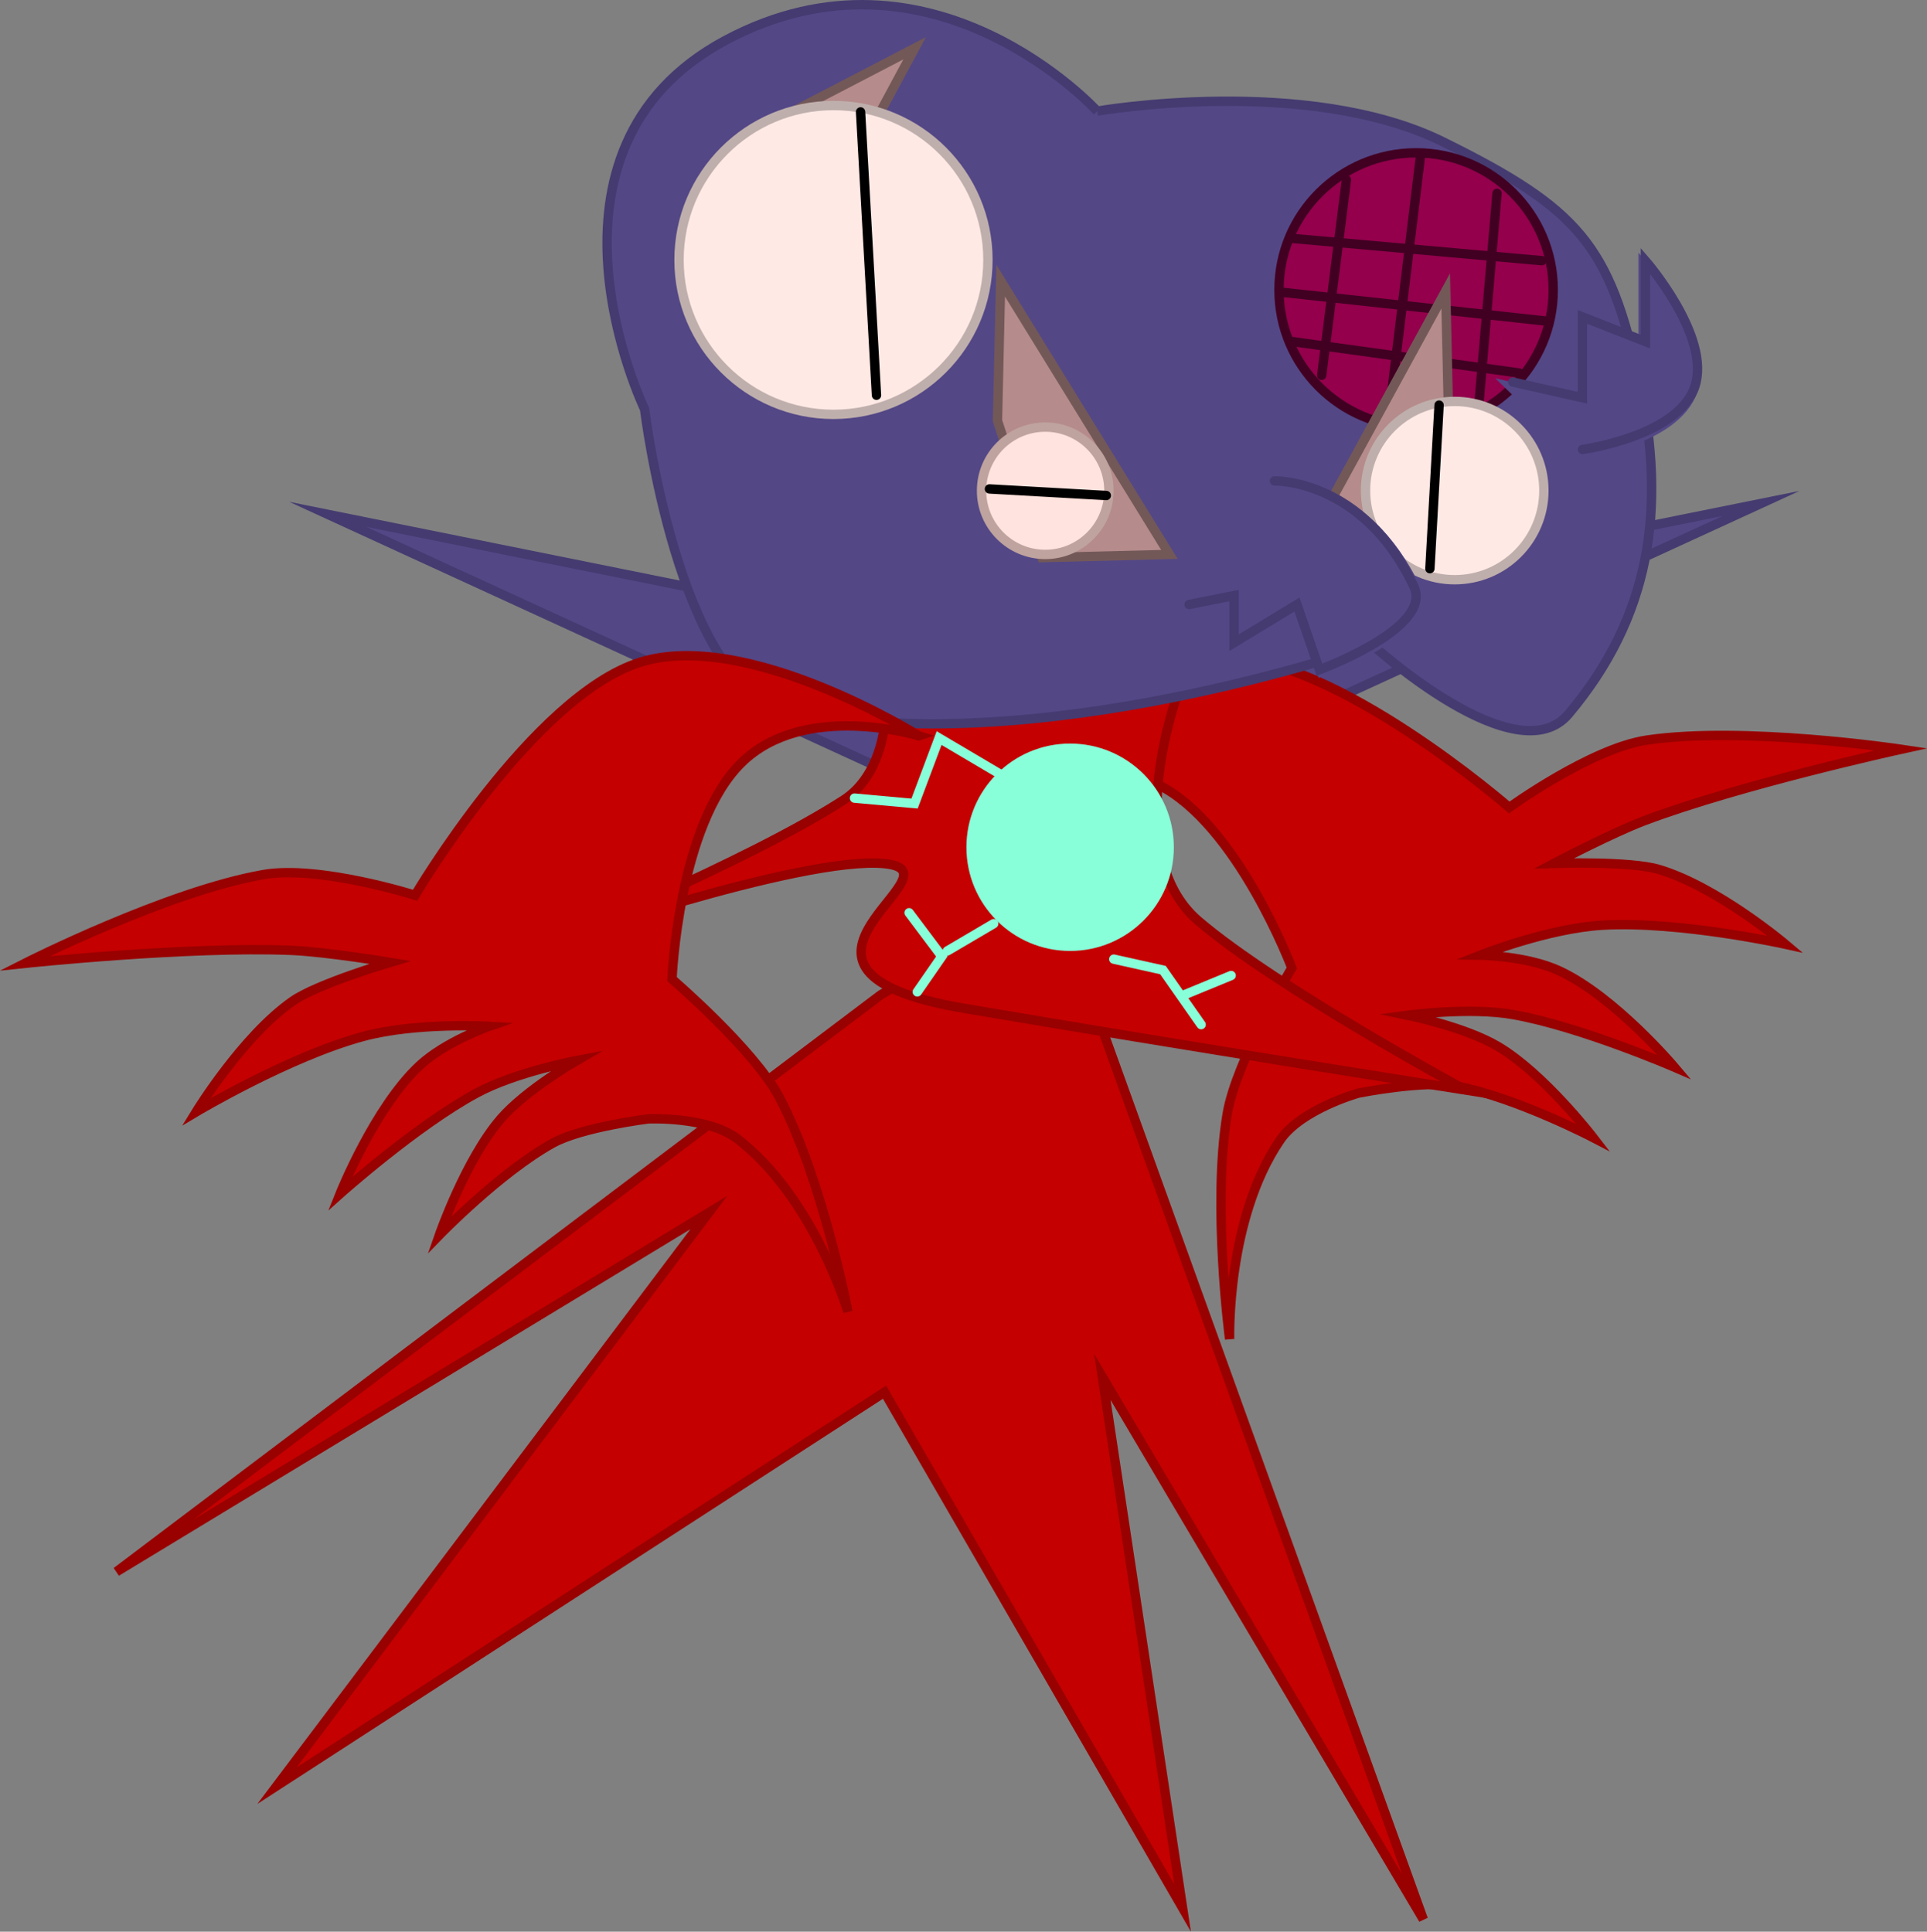 <svg version="1.1" xmlns="http://www.w3.org/2000/svg" xmlns:xlink="http://www.w3.org/1999/xlink" width="514.781" height="516.137" viewBox="0,0,514.781,516.137"><rect x="0" y="0" width="514.781" height="516.137" fill="#808080" stroke="none"/><g transform="translate(41.301,-44.611)"><g data-paper-data="{&quot;isPaintingLayer&quot;:true}" fill-rule="nonzero" stroke-width="2.5" stroke-linejoin="miter" stroke-miterlimit="10" stroke-dasharray="" stroke-dashoffset="0" style="mix-blend-mode: normal"><path d="M271.669,210.877l157.494,-31.753l-171.465,78.747z" data-paper-data="{&quot;index&quot;:null}" fill="#534786" stroke="#453b70" stroke-linecap="round"/><path d="M220.738,262.306c0,0 34.482,-41.687 64.557,-42.1c30.075,-0.413 76.591,40.162 76.591,40.162c0,0 21.81,-15.788 36.705,-18.001c25.964,-3.857 67.991,2.446 67.991,2.446c0,0 -42.881,9.38 -68.671,19.117c-8.597,3.246 -24.039,11.357 -24.039,11.357c0,0 20.2,-0.679 27.961,1.623c15.625,4.635 33.798,19.989 33.798,19.989c0,0 -28.346,-6.26 -48.8,-5.081c-14.659,0.845 -32.687,8.012 -32.687,8.012c0,0 12.314,0.152 20.987,4.129c14.886,6.827 30.894,25.811 30.894,25.811c0,0 -25.091,-10.864 -43.078,-14.057c-11.628,-2.064 -28.158,0.165 -28.158,0.165c0,0 15.351,3.132 24.153,8.377c12.341,7.353 25.373,24.325 25.373,24.325c0,0 -20.641,-10.76 -36.427,-13.754c-8.685,-1.647 -26.275,1.861 -26.275,1.861c0,0 -15.314,4.272 -20.954,12.557c-14.414,21.175 -13.479,53.161 -13.479,53.161c0,0 -4.734,-35.799 -0.65,-60.162c2.403,-14.333 17.27,-38.992 17.27,-38.992c0,0 -14.534,-38.539 -35.773,-49.009c-21.239,-10.47 -47.292,8.062 -47.292,8.062z" data-paper-data="{&quot;index&quot;:null,&quot;origRot&quot;:0}" fill="#c40000" stroke="#990000" stroke-linecap="round"/><path d="M239.907,282.871l99.017,274.594l-85.747,-144.953l21.437,141.89l-79.622,-137.807l-162.306,105.142l115.35,-153.119l-158.223,95.955l204.159,-154.14z" fill="#c40000" stroke="#990000" stroke-linecap="round"/><path d="M217.713,260.788l-171.465,-78.747l157.494,31.753z" fill="#534786" stroke="#453b70" stroke-linecap="round"/><g><path d="M273.009,230.893c0,0 -15.142,41.877 5.833,59.789c20.975,17.913 71.456,45.207 71.456,45.207c0,0 -73.843,-11.613 -134.161,-21.874c-60.319,-10.262 1.152,-36.415 -21.145,-38.644c-22.297,-2.23 -91.142,21.874 -91.142,21.874c0,0 54.641,-22.312 80.28,-38.926c9.93,-6.435 10.863,-20.134 10.863,-20.134z" data-paper-data="{&quot;origPos&quot;:null}" fill="#c40000" stroke="#990000" stroke-linecap="round"/><path d="M216.866,270.995c0,-15.302 12.405,-27.707 27.707,-27.707c15.302,0 27.707,12.405 27.707,27.707c0,15.302 -12.405,27.707 -27.707,27.707c-15.302,0 -27.707,-12.405 -27.707,-27.707z" data-paper-data="{&quot;origPos&quot;:null}" fill="#88ffd9" stroke="none" stroke-linecap="butt"/><path d="M186.971,257.871l16.041,1.458l6.562,-17.499l16.041,9.479" fill="none" stroke="#88ffd9" stroke-linecap="round"/><path d="M201.554,288.495l8.75,11.666l-6.562,9.479" fill="none" stroke="#88ffd9" stroke-linecap="round"/><path d="M224.157,291.411l-12.395,7.291" fill="none" stroke="#88ffd9" stroke-linecap="round"/><path d="M256.239,300.89l13.125,2.917l10.208,14.583" fill="none" stroke="#88ffd9" stroke-linecap="round"/><path d="M275.197,310.369l12.395,-5.104" fill="none" stroke="#88ffd9" stroke-linecap="round"/></g><g><path d="M251.809,74.298c0,0 56.039,-9.739 92.402,8.214c36.364,17.952 44.453,27.676 52.247,63.198c7.794,35.523 2.804,64.045 -18.709,89.664c-13.962,16.627 -52.475,-18.48 -52.475,-18.48c0,0 -90.73,32.165 -157.198,17.112c-28.145,-6.374 -37.189,-80.082 -37.189,-80.082c0,0 -33.35,-69.187 21.675,-98.562c55.143,-29.439 99.247,18.937 99.247,18.937z" data-paper-data="{&quot;origPos&quot;:null}" fill="#534786" stroke="#453b70" stroke-linecap="round"/><g data-paper-data="{&quot;origPos&quot;:null}" fill="#94004c" stroke="#410022"><path d="M300.373,122.072c0,-20.229 16.399,-36.628 36.628,-36.628c20.229,0 36.628,16.399 36.628,36.628c0,20.229 -16.399,36.629 -36.628,36.629c-20.229,0 -36.628,-16.399 -36.628,-36.629z" stroke-linecap="butt"/><path d="M318.387,92.649l-6.605,52.241" stroke-linecap="round"/><path d="M338.203,86.044l-8.407,69.054" stroke-linecap="round"/><path d="M358.618,96.252l-4.804,55.843" stroke-linecap="round"/><path d="M370.628,114.266l-67.252,-6.005" stroke-linecap="round"/><path d="M372.429,130.479l-71.456,-7.806" stroke-linecap="round"/><path d="M364.623,144.29l-60.647,-8.407" data-paper-data="{&quot;origPos&quot;:null}" stroke-linecap="round"/></g><path d="M160.514,79.614l42.533,-22.117l-11.909,22.117z" data-paper-data="{&quot;origPos&quot;:null}" fill="#b58b8b" stroke="#735858" stroke-linecap="round"/><path d="M140.099,114.066c0,-22.786 18.471,-41.257 41.257,-41.257c22.786,0 41.257,18.471 41.257,41.257c0,22.786 -18.471,41.257 -41.257,41.257c-22.786,0 -41.257,-18.471 -41.257,-41.257z" data-paper-data="{&quot;origPos&quot;:null}" fill="#ffe9e5" stroke="#bfafac" stroke-linecap="butt"/><path d="M192.84,150.219l-4.253,-75.709" fill="#ffe3de" stroke="#000000" stroke-linecap="round"/><path d="M225.165,157.024l0.851,-37.429l45.085,73.157l-34.027,0.851z" data-paper-data="{&quot;origPos&quot;:null}" fill="#b58b8b" stroke="#735858" stroke-linecap="round"/><path d="M220.911,175.739c0,-9.396 7.617,-17.013 17.013,-17.013c9.396,0 17.013,7.617 17.013,17.013c0,9.396 -7.617,17.013 -17.013,17.013c-9.396,0 -17.013,-7.617 -17.013,-17.013z" data-paper-data="{&quot;origPos&quot;:null}" fill="#ffe3de" stroke="#bfa39e" stroke-linecap="butt"/><path d="M254.236,177.011l-31.22,-1.754" data-paper-data="{&quot;origPos&quot;:null}" fill="#ffe3de" stroke="#000000" stroke-linecap="round"/><path d="M333.849,196.355l-23.819,-10.208l34.877,-63.8l0.851,37.429z" data-paper-data="{&quot;origPos&quot;:null,&quot;index&quot;:null}" fill="#b58b8b" stroke="#735858" stroke-linecap="round"/><path d="M347.31,199.508c-13.155,0 -23.819,-10.664 -23.819,-23.819c0,-13.155 10.664,-23.819 23.819,-23.819c13.155,0 23.819,10.664 23.819,23.819c0,13.155 -10.664,23.819 -23.819,23.819z" data-paper-data="{&quot;origPos&quot;:null}" fill="#ffe9e5" stroke="#bfafac" stroke-linecap="butt"/><path d="M340.68,196.561l2.456,-43.708" fill="#ffe9e5" stroke="#000000" stroke-linecap="round"/><path d="M299.773,173.712c0,0 23.586,-0.652 37.229,28.222c5.24,11.091 -25.22,22.217 -25.22,22.217l-6.005,-17.414l-16.813,10.208v-12.61l-12.009,2.402z" data-paper-data="{&quot;origPos&quot;:null}" fill="#534786" stroke="#534786" stroke-linecap="round"/><path d="M299.172,173.112c0,0 23.586,-0.652 37.229,28.222c5.24,11.091 -25.22,22.217 -25.22,22.217l-6.005,-17.414l-16.813,10.208v-12.61l-12.009,2.402" data-paper-data="{&quot;origPos&quot;:null}" fill="none" stroke="#453b70" stroke-linecap="round"/><path d="M362.221,147.892l18.614,4.203v-21.617l16.813,6.605v-21.617c0,0 17.669,20.25 13.21,33.626c-4.459,13.376 -30.023,16.813 -30.023,16.813z" data-paper-data="{&quot;origPos&quot;:null}" fill="#534786" stroke="#534786" stroke-linecap="round"/><path d="M362.822,146.691l18.614,4.203v-21.617l16.813,6.605v-21.617c0,0 17.669,20.25 13.21,33.626c-4.459,13.376 -30.023,16.813 -30.023,16.813" data-paper-data="{&quot;origPos&quot;:null}" fill="none" stroke="#453b70" stroke-linecap="round"/></g><path d="M204.168,241.216c0,0 -30.562,-9.387 -47.425,7.238c-16.863,16.625 -18.524,57.78 -18.524,57.78c0,0 21.875,18.724 28.668,31.571c11.547,21.838 18.325,57.307 18.325,57.307c0,0 -9.183,-30.653 -29.531,-46.213c-7.961,-6.088 -23.842,-5.322 -23.842,-5.322c0,0 -17.8,2.208 -25.525,6.506c-14.04,7.812 -30.244,24.523 -30.244,24.523c0,0 7.026,-20.212 16.424,-31.076c6.703,-7.749 20.288,-15.555 20.288,-15.555c0,0 -16.391,3.089 -26.778,8.709c-16.067,8.694 -36.461,26.905 -36.461,26.905c0,0 9.217,-23.059 21.197,-34.225c6.979,-6.506 18.619,-10.527 18.619,-10.527c0,0 -19.368,-1.126 -33.548,2.687c-19.785,5.321 -44.718,20.187 -44.718,20.187c0,0 12.415,-20.295 25.786,-29.614c6.642,-4.629 26.028,-10.344 26.028,-10.344c0,0 -17.211,-2.837 -26.392,-3.212c-27.544,-1.122 -71.198,3.475 -71.198,3.475c0,0 37.905,-19.215 63.764,-23.729c14.834,-2.589 40.506,5.529 40.506,5.529c0,0 31.375,-53.157 60.051,-62.234c28.676,-9.077 74.529,19.634 74.529,19.634z" data-paper-data="{&quot;origRot&quot;:0}" fill="#c40000" stroke="#990000" stroke-linecap="round"/></g></g></svg>
